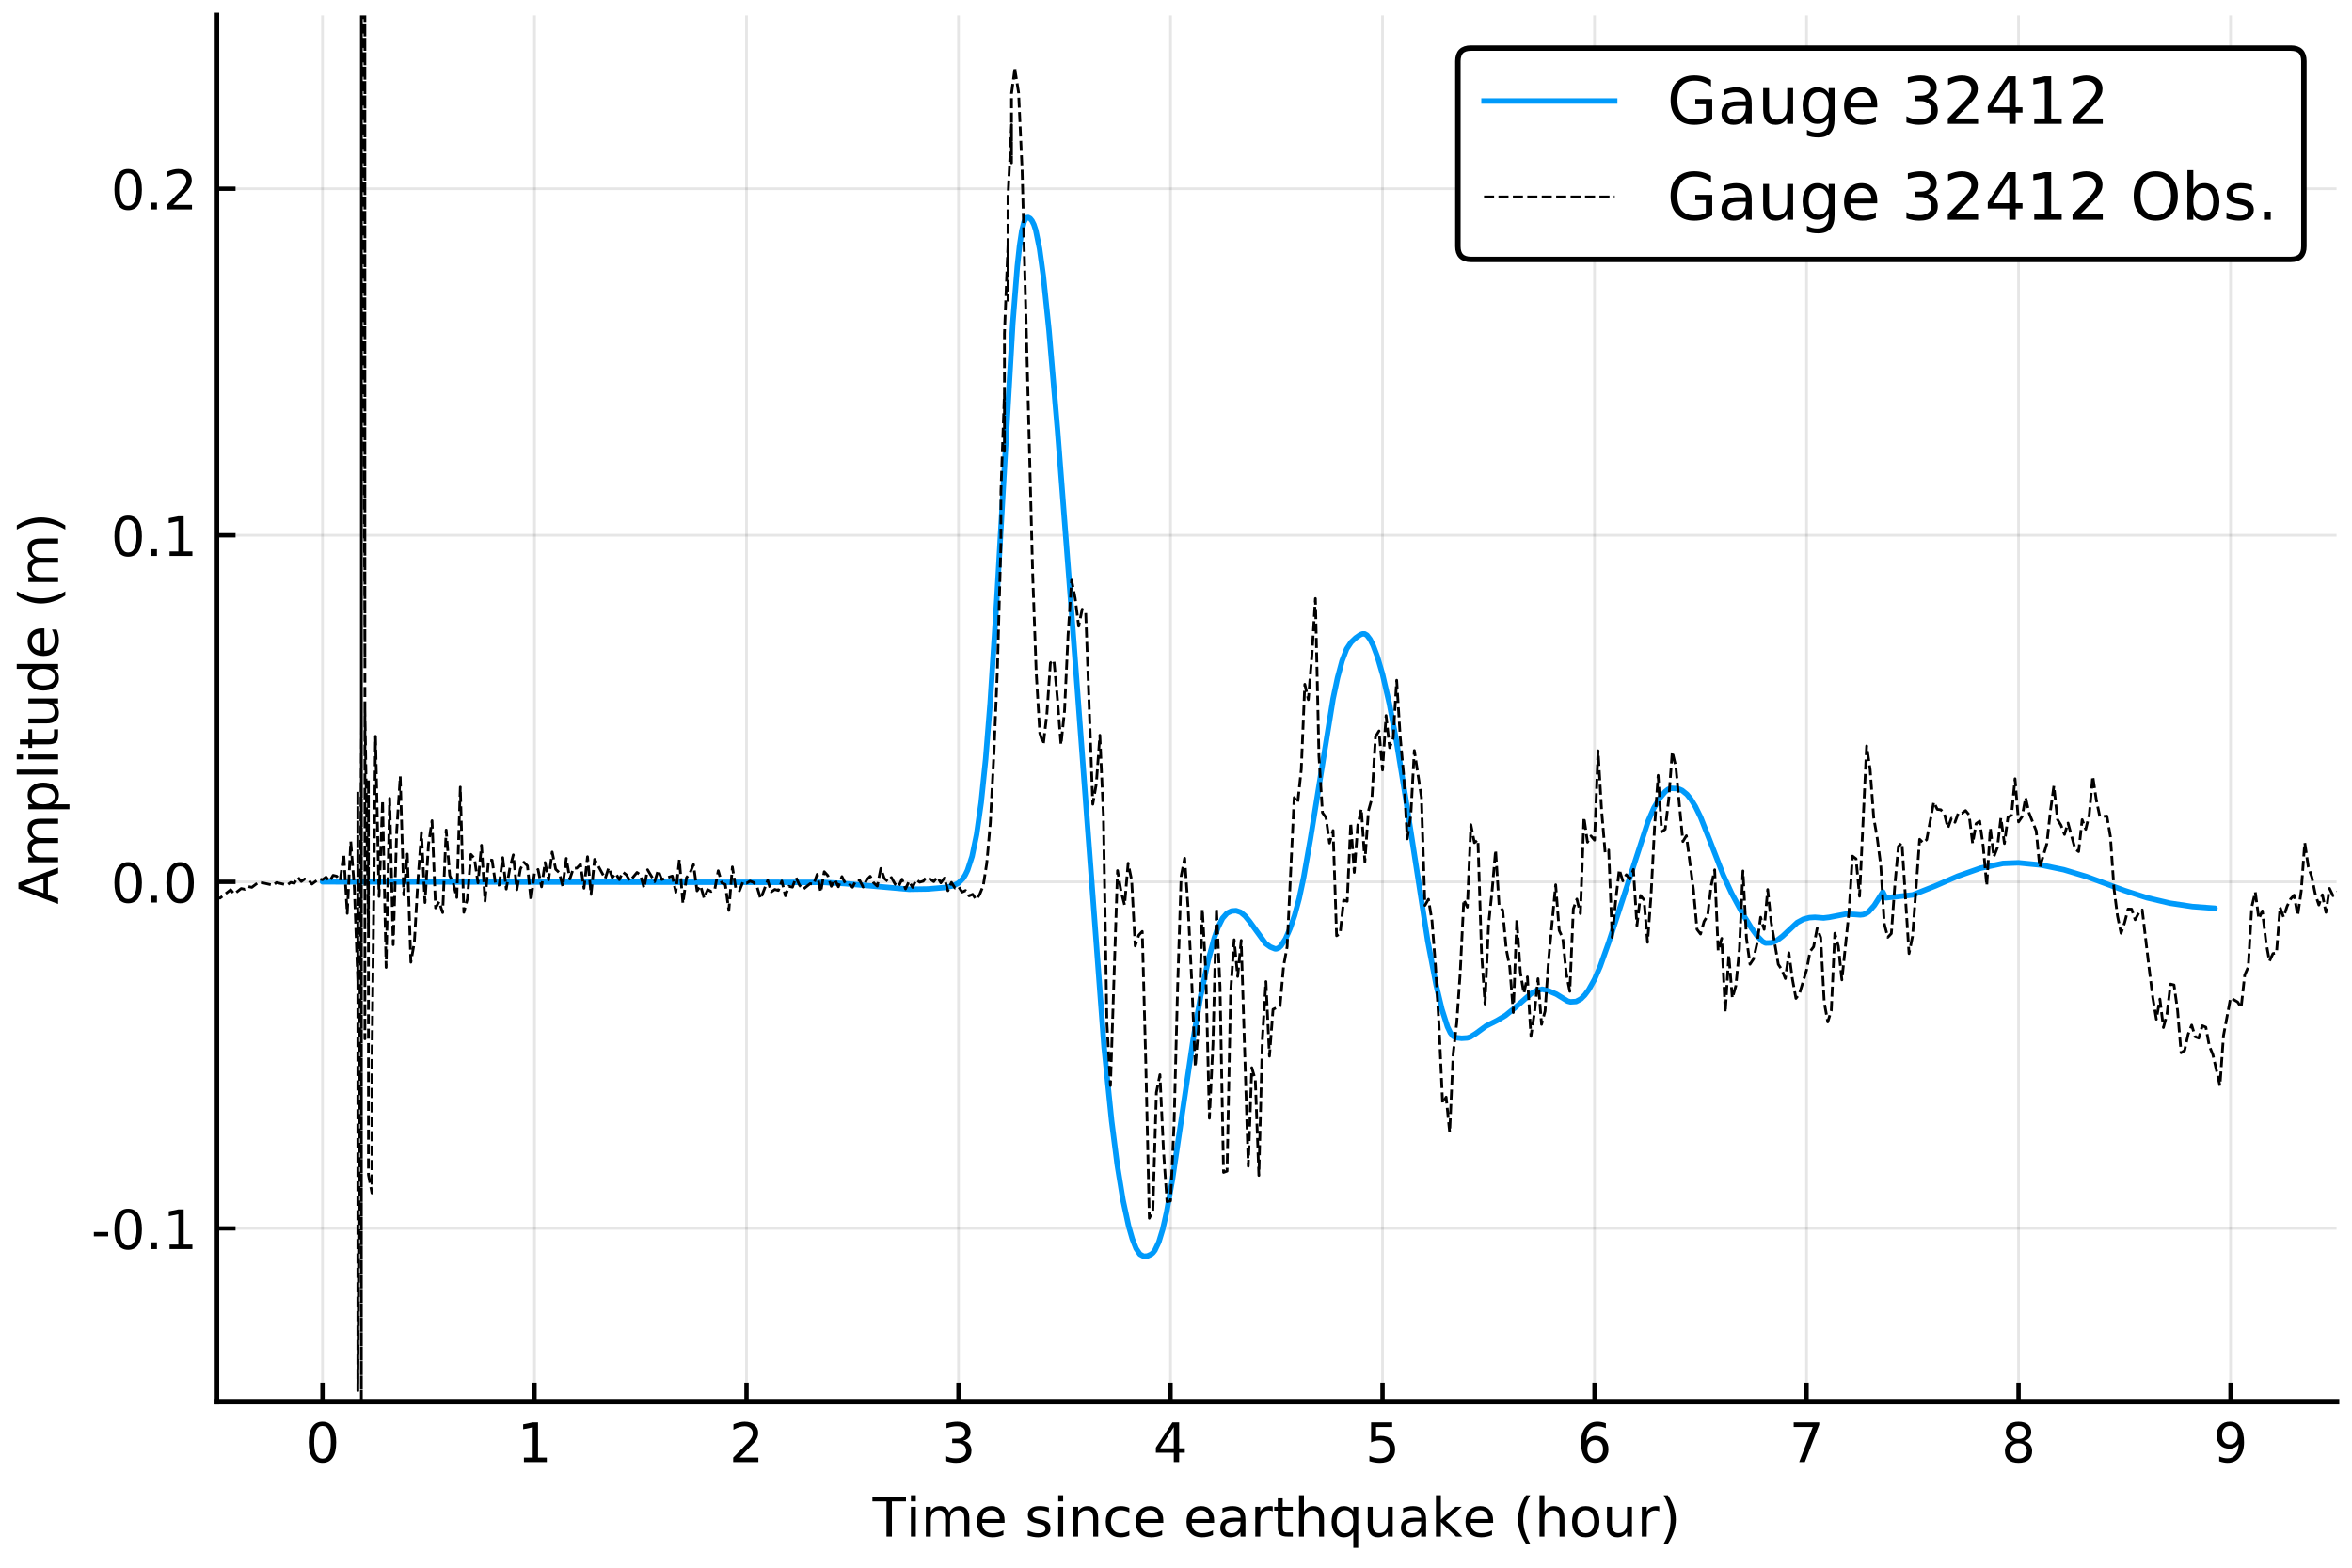 <?xml version="1.0" encoding="utf-8" standalone="no"?>
<!DOCTYPE svg PUBLIC "-//W3C//DTD SVG 1.1//EN"
  "http://www.w3.org/Graphics/SVG/1.1/DTD/svg11.dtd">
<!-- Created with matplotlib (https://matplotlib.org/) -->
<svg height="288pt" version="1.1" viewBox="0 0 432 288" width="432pt" xmlns="http://www.w3.org/2000/svg" xmlns:xlink="http://www.w3.org/1999/xlink">
 <defs>
  <style type="text/css">
*{stroke-linecap:butt;stroke-linejoin:round;}
  </style>
 </defs>
 <g id="figure_1">
  <g id="patch_1">
   <path d="M 0 288 
L 432 288 
L 432 0 
L 0 0 
z
" style="fill:#ffffff;"/>
  </g>
  <g id="axes_1">
   <g id="patch_2">
    <path d="M 39.765 257.505 
L 429.165 257.505 
L 429.165 2.835 
L 39.765 2.835 
z
" style="fill:#ffffff;"/>
   </g>
   <g id="matplotlib.axis_1">
    <g id="xtick_1">
     <g id="line2d_1">
      <path clip-path="url(#p47f3863b40)" d="M 59.235 257.505 
L 59.235 2.835 
" style="fill:none;stroke:#000000;stroke-linecap:square;stroke-opacity:0.1;stroke-width:0.5;"/>
     </g>
     <g id="line2d_2">
      <defs>
       <path d="M 0 0 
L 0 -3.5 
" id="m4a73b61e87" style="stroke:#000000;stroke-width:0.8;"/>
      </defs>
      <g>
       <use style="stroke:#000000;stroke-width:0.8;" x="59.235" xlink:href="#m4a73b61e87" y="257.505"/>
      </g>
     </g>
     <g id="text_1">
      <!-- 0 -->
      <defs>
       <path d="M 31.781 66.406 
Q 24.172 66.406 20.328 58.906 
Q 16.5 51.422 16.5 36.375 
Q 16.5 21.391 20.328 13.891 
Q 24.172 6.391 31.781 6.391 
Q 39.453 6.391 43.281 13.891 
Q 47.125 21.391 47.125 36.375 
Q 47.125 51.422 43.281 58.906 
Q 39.453 66.406 31.781 66.406 
z
M 31.781 74.219 
Q 44.047 74.219 50.516 64.516 
Q 56.984 54.828 56.984 36.375 
Q 56.984 17.969 50.516 8.266 
Q 44.047 -1.422 31.781 -1.422 
Q 19.531 -1.422 13.062 8.266 
Q 6.594 17.969 6.594 36.375 
Q 6.594 54.828 13.062 64.516 
Q 19.531 74.219 31.781 74.219 
z
" id="DejaVuSans-48"/>
      </defs>
      <g transform="translate(56.053 268.604)scale(0.1 -0.1)">
       <use xlink:href="#DejaVuSans-48"/>
      </g>
     </g>
    </g>
    <g id="xtick_2">
     <g id="line2d_3">
      <path clip-path="url(#p47f3863b40)" d="M 98.175 257.505 
L 98.175 2.835 
" style="fill:none;stroke:#000000;stroke-linecap:square;stroke-opacity:0.1;stroke-width:0.5;"/>
     </g>
     <g id="line2d_4">
      <g>
       <use style="stroke:#000000;stroke-width:0.8;" x="98.175" xlink:href="#m4a73b61e87" y="257.505"/>
      </g>
     </g>
     <g id="text_2">
      <!-- 1 -->
      <defs>
       <path d="M 12.406 8.297 
L 28.516 8.297 
L 28.516 63.922 
L 10.984 60.406 
L 10.984 69.391 
L 28.422 72.906 
L 38.281 72.906 
L 38.281 8.297 
L 54.391 8.297 
L 54.391 0 
L 12.406 0 
z
" id="DejaVuSans-49"/>
      </defs>
      <g transform="translate(94.994 268.604)scale(0.1 -0.1)">
       <use xlink:href="#DejaVuSans-49"/>
      </g>
     </g>
    </g>
    <g id="xtick_3">
     <g id="line2d_5">
      <path clip-path="url(#p47f3863b40)" d="M 137.115 257.505 
L 137.115 2.835 
" style="fill:none;stroke:#000000;stroke-linecap:square;stroke-opacity:0.1;stroke-width:0.5;"/>
     </g>
     <g id="line2d_6">
      <g>
       <use style="stroke:#000000;stroke-width:0.8;" x="137.115" xlink:href="#m4a73b61e87" y="257.505"/>
      </g>
     </g>
     <g id="text_3">
      <!-- 2 -->
      <defs>
       <path d="M 19.188 8.297 
L 53.609 8.297 
L 53.609 0 
L 7.328 0 
L 7.328 8.297 
Q 12.938 14.109 22.625 23.891 
Q 32.328 33.688 34.812 36.531 
Q 39.547 41.844 41.422 45.531 
Q 43.312 49.219 43.312 52.781 
Q 43.312 58.594 39.234 62.25 
Q 35.156 65.922 28.609 65.922 
Q 23.969 65.922 18.812 64.312 
Q 13.672 62.703 7.812 59.422 
L 7.812 69.391 
Q 13.766 71.781 18.938 73 
Q 24.125 74.219 28.422 74.219 
Q 39.75 74.219 46.484 68.547 
Q 53.219 62.891 53.219 53.422 
Q 53.219 48.922 51.531 44.891 
Q 49.859 40.875 45.406 35.406 
Q 44.188 33.984 37.641 27.219 
Q 31.109 20.453 19.188 8.297 
z
" id="DejaVuSans-50"/>
      </defs>
      <g transform="translate(133.934 268.604)scale(0.1 -0.1)">
       <use xlink:href="#DejaVuSans-50"/>
      </g>
     </g>
    </g>
    <g id="xtick_4">
     <g id="line2d_7">
      <path clip-path="url(#p47f3863b40)" d="M 176.055 257.505 
L 176.055 2.835 
" style="fill:none;stroke:#000000;stroke-linecap:square;stroke-opacity:0.1;stroke-width:0.5;"/>
     </g>
     <g id="line2d_8">
      <g>
       <use style="stroke:#000000;stroke-width:0.8;" x="176.055" xlink:href="#m4a73b61e87" y="257.505"/>
      </g>
     </g>
     <g id="text_4">
      <!-- 3 -->
      <defs>
       <path d="M 40.578 39.312 
Q 47.656 37.797 51.625 33 
Q 55.609 28.219 55.609 21.188 
Q 55.609 10.406 48.188 4.484 
Q 40.766 -1.422 27.094 -1.422 
Q 22.516 -1.422 17.656 -0.516 
Q 12.797 0.391 7.625 2.203 
L 7.625 11.719 
Q 11.719 9.328 16.594 8.109 
Q 21.484 6.891 26.812 6.891 
Q 36.078 6.891 40.938 10.547 
Q 45.797 14.203 45.797 21.188 
Q 45.797 27.641 41.281 31.266 
Q 36.766 34.906 28.719 34.906 
L 20.219 34.906 
L 20.219 43.016 
L 29.109 43.016 
Q 36.375 43.016 40.234 45.922 
Q 44.094 48.828 44.094 54.297 
Q 44.094 59.906 40.109 62.906 
Q 36.141 65.922 28.719 65.922 
Q 24.656 65.922 20.016 65.031 
Q 15.375 64.156 9.812 62.312 
L 9.812 71.094 
Q 15.438 72.656 20.344 73.438 
Q 25.25 74.219 29.594 74.219 
Q 40.828 74.219 47.359 69.109 
Q 53.906 64.016 53.906 55.328 
Q 53.906 49.266 50.438 45.094 
Q 46.969 40.922 40.578 39.312 
z
" id="DejaVuSans-51"/>
      </defs>
      <g transform="translate(172.874 268.604)scale(0.1 -0.1)">
       <use xlink:href="#DejaVuSans-51"/>
      </g>
     </g>
    </g>
    <g id="xtick_5">
     <g id="line2d_9">
      <path clip-path="url(#p47f3863b40)" d="M 214.995 257.505 
L 214.995 2.835 
" style="fill:none;stroke:#000000;stroke-linecap:square;stroke-opacity:0.1;stroke-width:0.5;"/>
     </g>
     <g id="line2d_10">
      <g>
       <use style="stroke:#000000;stroke-width:0.8;" x="214.995" xlink:href="#m4a73b61e87" y="257.505"/>
      </g>
     </g>
     <g id="text_5">
      <!-- 4 -->
      <defs>
       <path d="M 37.797 64.312 
L 12.891 25.391 
L 37.797 25.391 
z
M 35.203 72.906 
L 47.609 72.906 
L 47.609 25.391 
L 58.016 25.391 
L 58.016 17.188 
L 47.609 17.188 
L 47.609 0 
L 37.797 0 
L 37.797 17.188 
L 4.891 17.188 
L 4.891 26.703 
z
" id="DejaVuSans-52"/>
      </defs>
      <g transform="translate(211.814 268.604)scale(0.1 -0.1)">
       <use xlink:href="#DejaVuSans-52"/>
      </g>
     </g>
    </g>
    <g id="xtick_6">
     <g id="line2d_11">
      <path clip-path="url(#p47f3863b40)" d="M 253.935 257.505 
L 253.935 2.835 
" style="fill:none;stroke:#000000;stroke-linecap:square;stroke-opacity:0.1;stroke-width:0.5;"/>
     </g>
     <g id="line2d_12">
      <g>
       <use style="stroke:#000000;stroke-width:0.8;" x="253.935" xlink:href="#m4a73b61e87" y="257.505"/>
      </g>
     </g>
     <g id="text_6">
      <!-- 5 -->
      <defs>
       <path d="M 10.797 72.906 
L 49.516 72.906 
L 49.516 64.594 
L 19.828 64.594 
L 19.828 46.734 
Q 21.969 47.469 24.109 47.828 
Q 26.266 48.188 28.422 48.188 
Q 40.625 48.188 47.75 41.5 
Q 54.891 34.812 54.891 23.391 
Q 54.891 11.625 47.562 5.094 
Q 40.234 -1.422 26.906 -1.422 
Q 22.312 -1.422 17.547 -0.641 
Q 12.797 0.141 7.719 1.703 
L 7.719 11.625 
Q 12.109 9.234 16.797 8.062 
Q 21.484 6.891 26.703 6.891 
Q 35.156 6.891 40.078 11.328 
Q 45.016 15.766 45.016 23.391 
Q 45.016 31 40.078 35.438 
Q 35.156 39.891 26.703 39.891 
Q 22.75 39.891 18.812 39.016 
Q 14.891 38.141 10.797 36.281 
z
" id="DejaVuSans-53"/>
      </defs>
      <g transform="translate(250.754 268.604)scale(0.1 -0.1)">
       <use xlink:href="#DejaVuSans-53"/>
      </g>
     </g>
    </g>
    <g id="xtick_7">
     <g id="line2d_13">
      <path clip-path="url(#p47f3863b40)" d="M 292.875 257.505 
L 292.875 2.835 
" style="fill:none;stroke:#000000;stroke-linecap:square;stroke-opacity:0.1;stroke-width:0.5;"/>
     </g>
     <g id="line2d_14">
      <g>
       <use style="stroke:#000000;stroke-width:0.8;" x="292.875" xlink:href="#m4a73b61e87" y="257.505"/>
      </g>
     </g>
     <g id="text_7">
      <!-- 6 -->
      <defs>
       <path d="M 33.016 40.375 
Q 26.375 40.375 22.484 35.828 
Q 18.609 31.297 18.609 23.391 
Q 18.609 15.531 22.484 10.953 
Q 26.375 6.391 33.016 6.391 
Q 39.656 6.391 43.531 10.953 
Q 47.406 15.531 47.406 23.391 
Q 47.406 31.297 43.531 35.828 
Q 39.656 40.375 33.016 40.375 
z
M 52.594 71.297 
L 52.594 62.312 
Q 48.875 64.062 45.094 64.984 
Q 41.312 65.922 37.594 65.922 
Q 27.828 65.922 22.672 59.328 
Q 17.531 52.734 16.797 39.406 
Q 19.672 43.656 24.016 45.922 
Q 28.375 48.188 33.594 48.188 
Q 44.578 48.188 50.953 41.516 
Q 57.328 34.859 57.328 23.391 
Q 57.328 12.156 50.688 5.359 
Q 44.047 -1.422 33.016 -1.422 
Q 20.359 -1.422 13.672 8.266 
Q 6.984 17.969 6.984 36.375 
Q 6.984 53.656 15.188 63.938 
Q 23.391 74.219 37.203 74.219 
Q 40.922 74.219 44.703 73.484 
Q 48.484 72.75 52.594 71.297 
z
" id="DejaVuSans-54"/>
      </defs>
      <g transform="translate(289.694 268.604)scale(0.1 -0.1)">
       <use xlink:href="#DejaVuSans-54"/>
      </g>
     </g>
    </g>
    <g id="xtick_8">
     <g id="line2d_15">
      <path clip-path="url(#p47f3863b40)" d="M 331.815 257.505 
L 331.815 2.835 
" style="fill:none;stroke:#000000;stroke-linecap:square;stroke-opacity:0.1;stroke-width:0.5;"/>
     </g>
     <g id="line2d_16">
      <g>
       <use style="stroke:#000000;stroke-width:0.8;" x="331.815" xlink:href="#m4a73b61e87" y="257.505"/>
      </g>
     </g>
     <g id="text_8">
      <!-- 7 -->
      <defs>
       <path d="M 8.203 72.906 
L 55.078 72.906 
L 55.078 68.703 
L 28.609 0 
L 18.312 0 
L 43.219 64.594 
L 8.203 64.594 
z
" id="DejaVuSans-55"/>
      </defs>
      <g transform="translate(328.634 268.604)scale(0.1 -0.1)">
       <use xlink:href="#DejaVuSans-55"/>
      </g>
     </g>
    </g>
    <g id="xtick_9">
     <g id="line2d_17">
      <path clip-path="url(#p47f3863b40)" d="M 370.755 257.505 
L 370.755 2.835 
" style="fill:none;stroke:#000000;stroke-linecap:square;stroke-opacity:0.1;stroke-width:0.5;"/>
     </g>
     <g id="line2d_18">
      <g>
       <use style="stroke:#000000;stroke-width:0.8;" x="370.755" xlink:href="#m4a73b61e87" y="257.505"/>
      </g>
     </g>
     <g id="text_9">
      <!-- 8 -->
      <defs>
       <path d="M 31.781 34.625 
Q 24.75 34.625 20.719 30.859 
Q 16.703 27.094 16.703 20.516 
Q 16.703 13.922 20.719 10.156 
Q 24.75 6.391 31.781 6.391 
Q 38.812 6.391 42.859 10.172 
Q 46.922 13.969 46.922 20.516 
Q 46.922 27.094 42.891 30.859 
Q 38.875 34.625 31.781 34.625 
z
M 21.922 38.812 
Q 15.578 40.375 12.031 44.719 
Q 8.5 49.078 8.5 55.328 
Q 8.5 64.062 14.719 69.141 
Q 20.953 74.219 31.781 74.219 
Q 42.672 74.219 48.875 69.141 
Q 55.078 64.062 55.078 55.328 
Q 55.078 49.078 51.531 44.719 
Q 48 40.375 41.703 38.812 
Q 48.828 37.156 52.797 32.312 
Q 56.781 27.484 56.781 20.516 
Q 56.781 9.906 50.312 4.234 
Q 43.844 -1.422 31.781 -1.422 
Q 19.734 -1.422 13.25 4.234 
Q 6.781 9.906 6.781 20.516 
Q 6.781 27.484 10.781 32.312 
Q 14.797 37.156 21.922 38.812 
z
M 18.312 54.391 
Q 18.312 48.734 21.844 45.562 
Q 25.391 42.391 31.781 42.391 
Q 38.141 42.391 41.719 45.562 
Q 45.312 48.734 45.312 54.391 
Q 45.312 60.062 41.719 63.234 
Q 38.141 66.406 31.781 66.406 
Q 25.391 66.406 21.844 63.234 
Q 18.312 60.062 18.312 54.391 
z
" id="DejaVuSans-56"/>
      </defs>
      <g transform="translate(367.574 268.604)scale(0.1 -0.1)">
       <use xlink:href="#DejaVuSans-56"/>
      </g>
     </g>
    </g>
    <g id="xtick_10">
     <g id="line2d_19">
      <path clip-path="url(#p47f3863b40)" d="M 409.695 257.505 
L 409.695 2.835 
" style="fill:none;stroke:#000000;stroke-linecap:square;stroke-opacity:0.1;stroke-width:0.5;"/>
     </g>
     <g id="line2d_20">
      <g>
       <use style="stroke:#000000;stroke-width:0.8;" x="409.695" xlink:href="#m4a73b61e87" y="257.505"/>
      </g>
     </g>
     <g id="text_10">
      <!-- 9 -->
      <defs>
       <path d="M 10.984 1.516 
L 10.984 10.5 
Q 14.703 8.734 18.5 7.812 
Q 22.312 6.891 25.984 6.891 
Q 35.75 6.891 40.891 13.453 
Q 46.047 20.016 46.781 33.406 
Q 43.953 29.203 39.594 26.953 
Q 35.25 24.703 29.984 24.703 
Q 19.047 24.703 12.672 31.312 
Q 6.297 37.938 6.297 49.422 
Q 6.297 60.641 12.938 67.422 
Q 19.578 74.219 30.609 74.219 
Q 43.266 74.219 49.922 64.516 
Q 56.594 54.828 56.594 36.375 
Q 56.594 19.141 48.406 8.859 
Q 40.234 -1.422 26.422 -1.422 
Q 22.703 -1.422 18.891 -0.688 
Q 15.094 0.047 10.984 1.516 
z
M 30.609 32.422 
Q 37.25 32.422 41.125 36.953 
Q 45.016 41.5 45.016 49.422 
Q 45.016 57.281 41.125 61.844 
Q 37.25 66.406 30.609 66.406 
Q 23.969 66.406 20.094 61.844 
Q 16.219 57.281 16.219 49.422 
Q 16.219 41.5 20.094 36.953 
Q 23.969 32.422 30.609 32.422 
z
" id="DejaVuSans-57"/>
      </defs>
      <g transform="translate(406.514 268.604)scale(0.1 -0.1)">
       <use xlink:href="#DejaVuSans-57"/>
      </g>
     </g>
    </g>
    <g id="text_11">
     <!-- Time since earthquake (hour) -->
     <defs>
      <path d="M -0.297 72.906 
L 61.375 72.906 
L 61.375 64.594 
L 35.5 64.594 
L 35.5 0 
L 25.594 0 
L 25.594 64.594 
L -0.297 64.594 
z
" id="DejaVuSans-84"/>
      <path d="M 9.422 54.688 
L 18.406 54.688 
L 18.406 0 
L 9.422 0 
z
M 9.422 75.984 
L 18.406 75.984 
L 18.406 64.594 
L 9.422 64.594 
z
" id="DejaVuSans-105"/>
      <path d="M 52 44.188 
Q 55.375 50.25 60.062 53.125 
Q 64.75 56 71.094 56 
Q 79.641 56 84.281 50.016 
Q 88.922 44.047 88.922 33.016 
L 88.922 0 
L 79.891 0 
L 79.891 32.719 
Q 79.891 40.578 77.094 44.375 
Q 74.312 48.188 68.609 48.188 
Q 61.625 48.188 57.562 43.547 
Q 53.516 38.922 53.516 30.906 
L 53.516 0 
L 44.484 0 
L 44.484 32.719 
Q 44.484 40.625 41.703 44.406 
Q 38.922 48.188 33.109 48.188 
Q 26.219 48.188 22.156 43.531 
Q 18.109 38.875 18.109 30.906 
L 18.109 0 
L 9.078 0 
L 9.078 54.688 
L 18.109 54.688 
L 18.109 46.188 
Q 21.188 51.219 25.484 53.609 
Q 29.781 56 35.688 56 
Q 41.656 56 45.828 52.969 
Q 50 49.953 52 44.188 
z
" id="DejaVuSans-109"/>
      <path d="M 56.203 29.594 
L 56.203 25.203 
L 14.891 25.203 
Q 15.484 15.922 20.484 11.062 
Q 25.484 6.203 34.422 6.203 
Q 39.594 6.203 44.453 7.469 
Q 49.312 8.734 54.109 11.281 
L 54.109 2.781 
Q 49.266 0.734 44.188 -0.344 
Q 39.109 -1.422 33.891 -1.422 
Q 20.797 -1.422 13.156 6.188 
Q 5.516 13.812 5.516 26.812 
Q 5.516 40.234 12.766 48.109 
Q 20.016 56 32.328 56 
Q 43.359 56 49.781 48.891 
Q 56.203 41.797 56.203 29.594 
z
M 47.219 32.234 
Q 47.125 39.594 43.094 43.984 
Q 39.062 48.391 32.422 48.391 
Q 24.906 48.391 20.391 44.141 
Q 15.875 39.891 15.188 32.172 
z
" id="DejaVuSans-101"/>
      <path id="DejaVuSans-32"/>
      <path d="M 44.281 53.078 
L 44.281 44.578 
Q 40.484 46.531 36.375 47.5 
Q 32.281 48.484 27.875 48.484 
Q 21.188 48.484 17.844 46.438 
Q 14.5 44.391 14.5 40.281 
Q 14.5 37.156 16.891 35.375 
Q 19.281 33.594 26.516 31.984 
L 29.594 31.297 
Q 39.156 29.25 43.188 25.516 
Q 47.219 21.781 47.219 15.094 
Q 47.219 7.469 41.188 3.016 
Q 35.156 -1.422 24.609 -1.422 
Q 20.219 -1.422 15.453 -0.562 
Q 10.688 0.297 5.422 2 
L 5.422 11.281 
Q 10.406 8.688 15.234 7.391 
Q 20.062 6.109 24.812 6.109 
Q 31.156 6.109 34.562 8.281 
Q 37.984 10.453 37.984 14.406 
Q 37.984 18.062 35.516 20.016 
Q 33.062 21.969 24.703 23.781 
L 21.578 24.516 
Q 13.234 26.266 9.516 29.906 
Q 5.812 33.547 5.812 39.891 
Q 5.812 47.609 11.281 51.797 
Q 16.75 56 26.812 56 
Q 31.781 56 36.172 55.266 
Q 40.578 54.547 44.281 53.078 
z
" id="DejaVuSans-115"/>
      <path d="M 54.891 33.016 
L 54.891 0 
L 45.906 0 
L 45.906 32.719 
Q 45.906 40.484 42.875 44.328 
Q 39.844 48.188 33.797 48.188 
Q 26.516 48.188 22.312 43.547 
Q 18.109 38.922 18.109 30.906 
L 18.109 0 
L 9.078 0 
L 9.078 54.688 
L 18.109 54.688 
L 18.109 46.188 
Q 21.344 51.125 25.703 53.562 
Q 30.078 56 35.797 56 
Q 45.219 56 50.047 50.172 
Q 54.891 44.344 54.891 33.016 
z
" id="DejaVuSans-110"/>
      <path d="M 48.781 52.594 
L 48.781 44.188 
Q 44.969 46.297 41.141 47.344 
Q 37.312 48.391 33.406 48.391 
Q 24.656 48.391 19.812 42.844 
Q 14.984 37.312 14.984 27.297 
Q 14.984 17.281 19.812 11.734 
Q 24.656 6.203 33.406 6.203 
Q 37.312 6.203 41.141 7.25 
Q 44.969 8.297 48.781 10.406 
L 48.781 2.094 
Q 45.016 0.344 40.984 -0.531 
Q 36.969 -1.422 32.422 -1.422 
Q 20.062 -1.422 12.781 6.344 
Q 5.516 14.109 5.516 27.297 
Q 5.516 40.672 12.859 48.328 
Q 20.219 56 33.016 56 
Q 37.156 56 41.109 55.141 
Q 45.062 54.297 48.781 52.594 
z
" id="DejaVuSans-99"/>
      <path d="M 34.281 27.484 
Q 23.391 27.484 19.188 25 
Q 14.984 22.516 14.984 16.5 
Q 14.984 11.719 18.141 8.906 
Q 21.297 6.109 26.703 6.109 
Q 34.188 6.109 38.703 11.406 
Q 43.219 16.703 43.219 25.484 
L 43.219 27.484 
z
M 52.203 31.203 
L 52.203 0 
L 43.219 0 
L 43.219 8.297 
Q 40.141 3.328 35.547 0.953 
Q 30.953 -1.422 24.312 -1.422 
Q 15.922 -1.422 10.953 3.297 
Q 6 8.016 6 15.922 
Q 6 25.141 12.172 29.828 
Q 18.359 34.516 30.609 34.516 
L 43.219 34.516 
L 43.219 35.406 
Q 43.219 41.609 39.141 45 
Q 35.062 48.391 27.688 48.391 
Q 23 48.391 18.547 47.266 
Q 14.109 46.141 10.016 43.891 
L 10.016 52.203 
Q 14.938 54.109 19.578 55.047 
Q 24.219 56 28.609 56 
Q 40.484 56 46.344 49.844 
Q 52.203 43.703 52.203 31.203 
z
" id="DejaVuSans-97"/>
      <path d="M 41.109 46.297 
Q 39.594 47.172 37.812 47.578 
Q 36.031 48 33.891 48 
Q 26.266 48 22.188 43.047 
Q 18.109 38.094 18.109 28.812 
L 18.109 0 
L 9.078 0 
L 9.078 54.688 
L 18.109 54.688 
L 18.109 46.188 
Q 20.953 51.172 25.484 53.578 
Q 30.031 56 36.531 56 
Q 37.453 56 38.578 55.875 
Q 39.703 55.766 41.062 55.516 
z
" id="DejaVuSans-114"/>
      <path d="M 18.312 70.219 
L 18.312 54.688 
L 36.812 54.688 
L 36.812 47.703 
L 18.312 47.703 
L 18.312 18.016 
Q 18.312 11.328 20.141 9.422 
Q 21.969 7.516 27.594 7.516 
L 36.812 7.516 
L 36.812 0 
L 27.594 0 
Q 17.188 0 13.234 3.875 
Q 9.281 7.766 9.281 18.016 
L 9.281 47.703 
L 2.688 47.703 
L 2.688 54.688 
L 9.281 54.688 
L 9.281 70.219 
z
" id="DejaVuSans-116"/>
      <path d="M 54.891 33.016 
L 54.891 0 
L 45.906 0 
L 45.906 32.719 
Q 45.906 40.484 42.875 44.328 
Q 39.844 48.188 33.797 48.188 
Q 26.516 48.188 22.312 43.547 
Q 18.109 38.922 18.109 30.906 
L 18.109 0 
L 9.078 0 
L 9.078 75.984 
L 18.109 75.984 
L 18.109 46.188 
Q 21.344 51.125 25.703 53.562 
Q 30.078 56 35.797 56 
Q 45.219 56 50.047 50.172 
Q 54.891 44.344 54.891 33.016 
z
" id="DejaVuSans-104"/>
      <path d="M 14.797 27.297 
Q 14.797 17.391 18.875 11.75 
Q 22.953 6.109 30.078 6.109 
Q 37.203 6.109 41.297 11.75 
Q 45.406 17.391 45.406 27.297 
Q 45.406 37.203 41.297 42.844 
Q 37.203 48.484 30.078 48.484 
Q 22.953 48.484 18.875 42.844 
Q 14.797 37.203 14.797 27.297 
z
M 45.406 8.203 
Q 42.578 3.328 38.25 0.953 
Q 33.938 -1.422 27.875 -1.422 
Q 17.969 -1.422 11.734 6.484 
Q 5.516 14.406 5.516 27.297 
Q 5.516 40.188 11.734 48.094 
Q 17.969 56 27.875 56 
Q 33.938 56 38.25 53.625 
Q 42.578 51.266 45.406 46.391 
L 45.406 54.688 
L 54.391 54.688 
L 54.391 -20.797 
L 45.406 -20.797 
z
" id="DejaVuSans-113"/>
      <path d="M 8.5 21.578 
L 8.5 54.688 
L 17.484 54.688 
L 17.484 21.922 
Q 17.484 14.156 20.5 10.266 
Q 23.531 6.391 29.594 6.391 
Q 36.859 6.391 41.078 11.031 
Q 45.312 15.672 45.312 23.688 
L 45.312 54.688 
L 54.297 54.688 
L 54.297 0 
L 45.312 0 
L 45.312 8.406 
Q 42.047 3.422 37.719 1 
Q 33.406 -1.422 27.688 -1.422 
Q 18.266 -1.422 13.375 4.438 
Q 8.5 10.297 8.5 21.578 
z
M 31.109 56 
z
" id="DejaVuSans-117"/>
      <path d="M 9.078 75.984 
L 18.109 75.984 
L 18.109 31.109 
L 44.922 54.688 
L 56.391 54.688 
L 27.391 29.109 
L 57.625 0 
L 45.906 0 
L 18.109 26.703 
L 18.109 0 
L 9.078 0 
z
" id="DejaVuSans-107"/>
      <path d="M 31 75.875 
Q 24.469 64.656 21.281 53.656 
Q 18.109 42.672 18.109 31.391 
Q 18.109 20.125 21.312 9.062 
Q 24.516 -2 31 -13.188 
L 23.188 -13.188 
Q 15.875 -1.703 12.234 9.375 
Q 8.594 20.453 8.594 31.391 
Q 8.594 42.281 12.203 53.312 
Q 15.828 64.359 23.188 75.875 
z
" id="DejaVuSans-40"/>
      <path d="M 30.609 48.391 
Q 23.391 48.391 19.188 42.75 
Q 14.984 37.109 14.984 27.297 
Q 14.984 17.484 19.156 11.844 
Q 23.344 6.203 30.609 6.203 
Q 37.797 6.203 41.984 11.859 
Q 46.188 17.531 46.188 27.297 
Q 46.188 37.016 41.984 42.703 
Q 37.797 48.391 30.609 48.391 
z
M 30.609 56 
Q 42.328 56 49.016 48.375 
Q 55.719 40.766 55.719 27.297 
Q 55.719 13.875 49.016 6.219 
Q 42.328 -1.422 30.609 -1.422 
Q 18.844 -1.422 12.172 6.219 
Q 5.516 13.875 5.516 27.297 
Q 5.516 40.766 12.172 48.375 
Q 18.844 56 30.609 56 
z
" id="DejaVuSans-111"/>
      <path d="M 8.016 75.875 
L 15.828 75.875 
Q 23.141 64.359 26.781 53.312 
Q 30.422 42.281 30.422 31.391 
Q 30.422 20.453 26.781 9.375 
Q 23.141 -1.703 15.828 -13.188 
L 8.016 -13.188 
Q 14.5 -2 17.703 9.062 
Q 20.906 20.125 20.906 31.391 
Q 20.906 42.672 17.703 53.656 
Q 14.5 64.656 8.016 75.875 
z
" id="DejaVuSans-41"/>
     </defs>
     <g transform="translate(160.267 282.282)scale(0.1 -0.1)">
      <use xlink:href="#DejaVuSans-84"/>
      <use x="61.037" xlink:href="#DejaVuSans-105"/>
      <use x="88.82" xlink:href="#DejaVuSans-109"/>
      <use x="186.232" xlink:href="#DejaVuSans-101"/>
      <use x="247.756" xlink:href="#DejaVuSans-32"/>
      <use x="279.543" xlink:href="#DejaVuSans-115"/>
      <use x="331.643" xlink:href="#DejaVuSans-105"/>
      <use x="359.426" xlink:href="#DejaVuSans-110"/>
      <use x="422.805" xlink:href="#DejaVuSans-99"/>
      <use x="477.785" xlink:href="#DejaVuSans-101"/>
      <use x="539.309" xlink:href="#DejaVuSans-32"/>
      <use x="571.096" xlink:href="#DejaVuSans-101"/>
      <use x="632.619" xlink:href="#DejaVuSans-97"/>
      <use x="693.898" xlink:href="#DejaVuSans-114"/>
      <use x="735.012" xlink:href="#DejaVuSans-116"/>
      <use x="774.221" xlink:href="#DejaVuSans-104"/>
      <use x="837.6" xlink:href="#DejaVuSans-113"/>
      <use x="901.076" xlink:href="#DejaVuSans-117"/>
      <use x="964.455" xlink:href="#DejaVuSans-97"/>
      <use x="1025.734" xlink:href="#DejaVuSans-107"/>
      <use x="1083.598" xlink:href="#DejaVuSans-101"/>
      <use x="1145.121" xlink:href="#DejaVuSans-32"/>
      <use x="1176.908" xlink:href="#DejaVuSans-40"/>
      <use x="1215.922" xlink:href="#DejaVuSans-104"/>
      <use x="1279.301" xlink:href="#DejaVuSans-111"/>
      <use x="1340.482" xlink:href="#DejaVuSans-117"/>
      <use x="1403.861" xlink:href="#DejaVuSans-114"/>
      <use x="1444.975" xlink:href="#DejaVuSans-41"/>
     </g>
    </g>
   </g>
   <g id="matplotlib.axis_2">
    <g id="ytick_1">
     <g id="line2d_21">
      <path clip-path="url(#p47f3863b40)" d="M 39.765 225.672 
L 429.165 225.672 
" style="fill:none;stroke:#000000;stroke-linecap:square;stroke-opacity:0.1;stroke-width:0.5;"/>
     </g>
     <g id="line2d_22">
      <defs>
       <path d="M 0 0 
L 3.5 0 
" id="m2ed725cdc3" style="stroke:#000000;stroke-width:0.8;"/>
      </defs>
      <g>
       <use style="stroke:#000000;stroke-width:0.8;" x="39.765" xlink:href="#m2ed725cdc3" y="225.672"/>
      </g>
     </g>
     <g id="text_12">
      <!-- -0.1 -->
      <defs>
       <path d="M 4.891 31.391 
L 31.203 31.391 
L 31.203 23.391 
L 4.891 23.391 
z
" id="DejaVuSans-45"/>
       <path d="M 10.688 12.406 
L 21 12.406 
L 21 0 
L 10.688 0 
z
" id="DejaVuSans-46"/>
      </defs>
      <g transform="translate(16.754 229.471)scale(0.1 -0.1)">
       <use xlink:href="#DejaVuSans-45"/>
       <use x="36.084" xlink:href="#DejaVuSans-48"/>
       <use x="99.707" xlink:href="#DejaVuSans-46"/>
       <use x="131.494" xlink:href="#DejaVuSans-49"/>
      </g>
     </g>
    </g>
    <g id="ytick_2">
     <g id="line2d_23">
      <path clip-path="url(#p47f3863b40)" d="M 39.765 162.004 
L 429.165 162.004 
" style="fill:none;stroke:#000000;stroke-linecap:square;stroke-opacity:0.1;stroke-width:0.5;"/>
     </g>
     <g id="line2d_24">
      <g>
       <use style="stroke:#000000;stroke-width:0.8;" x="39.765" xlink:href="#m2ed725cdc3" y="162.004"/>
      </g>
     </g>
     <g id="text_13">
      <!-- 0.0 -->
      <g transform="translate(20.362 165.803)scale(0.1 -0.1)">
       <use xlink:href="#DejaVuSans-48"/>
       <use x="63.623" xlink:href="#DejaVuSans-46"/>
       <use x="95.41" xlink:href="#DejaVuSans-48"/>
      </g>
     </g>
    </g>
    <g id="ytick_3">
     <g id="line2d_25">
      <path clip-path="url(#p47f3863b40)" d="M 39.765 98.336 
L 429.165 98.336 
" style="fill:none;stroke:#000000;stroke-linecap:square;stroke-opacity:0.1;stroke-width:0.5;"/>
     </g>
     <g id="line2d_26">
      <g>
       <use style="stroke:#000000;stroke-width:0.8;" x="39.765" xlink:href="#m2ed725cdc3" y="98.336"/>
      </g>
     </g>
     <g id="text_14">
      <!-- 0.1 -->
      <g transform="translate(20.362 102.135)scale(0.1 -0.1)">
       <use xlink:href="#DejaVuSans-48"/>
       <use x="63.623" xlink:href="#DejaVuSans-46"/>
       <use x="95.41" xlink:href="#DejaVuSans-49"/>
      </g>
     </g>
    </g>
    <g id="ytick_4">
     <g id="line2d_27">
      <path clip-path="url(#p47f3863b40)" d="M 39.765 34.668 
L 429.165 34.668 
" style="fill:none;stroke:#000000;stroke-linecap:square;stroke-opacity:0.1;stroke-width:0.5;"/>
     </g>
     <g id="line2d_28">
      <g>
       <use style="stroke:#000000;stroke-width:0.8;" x="39.765" xlink:href="#m2ed725cdc3" y="34.668"/>
      </g>
     </g>
     <g id="text_15">
      <!-- 0.2 -->
      <g transform="translate(20.362 38.468)scale(0.1 -0.1)">
       <use xlink:href="#DejaVuSans-48"/>
       <use x="63.623" xlink:href="#DejaVuSans-46"/>
       <use x="95.41" xlink:href="#DejaVuSans-50"/>
      </g>
     </g>
    </g>
    <g id="text_16">
     <!-- Amplitude (m) -->
     <defs>
      <path d="M 34.188 63.188 
L 20.797 26.906 
L 47.609 26.906 
z
M 28.609 72.906 
L 39.797 72.906 
L 67.578 0 
L 57.328 0 
L 50.688 18.703 
L 17.828 18.703 
L 11.188 0 
L 0.781 0 
z
" id="DejaVuSans-65"/>
      <path d="M 18.109 8.203 
L 18.109 -20.797 
L 9.078 -20.797 
L 9.078 54.688 
L 18.109 54.688 
L 18.109 46.391 
Q 20.953 51.266 25.266 53.625 
Q 29.594 56 35.594 56 
Q 45.562 56 51.781 48.094 
Q 58.016 40.188 58.016 27.297 
Q 58.016 14.406 51.781 6.484 
Q 45.562 -1.422 35.594 -1.422 
Q 29.594 -1.422 25.266 0.953 
Q 20.953 3.328 18.109 8.203 
z
M 48.688 27.297 
Q 48.688 37.203 44.609 42.844 
Q 40.531 48.484 33.406 48.484 
Q 26.266 48.484 22.188 42.844 
Q 18.109 37.203 18.109 27.297 
Q 18.109 17.391 22.188 11.75 
Q 26.266 6.109 33.406 6.109 
Q 40.531 6.109 44.609 11.75 
Q 48.688 17.391 48.688 27.297 
z
" id="DejaVuSans-112"/>
      <path d="M 9.422 75.984 
L 18.406 75.984 
L 18.406 0 
L 9.422 0 
z
" id="DejaVuSans-108"/>
      <path d="M 45.406 46.391 
L 45.406 75.984 
L 54.391 75.984 
L 54.391 0 
L 45.406 0 
L 45.406 8.203 
Q 42.578 3.328 38.25 0.953 
Q 33.938 -1.422 27.875 -1.422 
Q 17.969 -1.422 11.734 6.484 
Q 5.516 14.406 5.516 27.297 
Q 5.516 40.188 11.734 48.094 
Q 17.969 56 27.875 56 
Q 33.938 56 38.25 53.625 
Q 42.578 51.266 45.406 46.391 
z
M 14.797 27.297 
Q 14.797 17.391 18.875 11.75 
Q 22.953 6.109 30.078 6.109 
Q 37.203 6.109 41.297 11.75 
Q 45.406 17.391 45.406 27.297 
Q 45.406 37.203 41.297 42.844 
Q 37.203 48.484 30.078 48.484 
Q 22.953 48.484 18.875 42.844 
Q 14.797 37.203 14.797 27.297 
z
" id="DejaVuSans-100"/>
     </defs>
     <g transform="translate(10.674 166.154)rotate(-90)scale(0.1 -0.1)">
      <use xlink:href="#DejaVuSans-65"/>
      <use x="68.408" xlink:href="#DejaVuSans-109"/>
      <use x="165.82" xlink:href="#DejaVuSans-112"/>
      <use x="229.297" xlink:href="#DejaVuSans-108"/>
      <use x="257.08" xlink:href="#DejaVuSans-105"/>
      <use x="284.863" xlink:href="#DejaVuSans-116"/>
      <use x="324.072" xlink:href="#DejaVuSans-117"/>
      <use x="387.451" xlink:href="#DejaVuSans-100"/>
      <use x="450.928" xlink:href="#DejaVuSans-101"/>
      <use x="512.451" xlink:href="#DejaVuSans-32"/>
      <use x="544.238" xlink:href="#DejaVuSans-40"/>
      <use x="583.252" xlink:href="#DejaVuSans-109"/>
      <use x="680.664" xlink:href="#DejaVuSans-41"/>
     </g>
    </g>
   </g>
   <g id="line2d_29">
    <path clip-path="url(#p47f3863b40)" d="M 59.235 162.004 
L 151.231 162.106 
L 155.154 162.324 
L 166.965 163.371 
L 170.425 163.315 
L 173.511 163.053 
L 175.101 162.715 
L 176.055 162.227 
L 176.885 161.383 
L 177.3 160.729 
L 177.716 159.866 
L 178.546 157.32 
L 179.376 153.333 
L 180.207 147.495 
L 181.037 139.482 
L 181.868 129.15 
L 183.113 109.708 
L 186.02 59.425 
L 186.85 48.972 
L 187.265 45.154 
L 187.68 42.4 
L 188.095 40.747 
L 188.511 39.998 
L 188.857 39.948 
L 189.203 40.13 
L 189.549 40.553 
L 189.895 41.246 
L 190.241 42.292 
L 190.933 45.665 
L 191.625 50.675 
L 192.663 60.632 
L 194.253 79.182 
L 196.563 109.108 
L 202.791 192.341 
L 204.175 205.915 
L 205.213 214.014 
L 206.251 220.388 
L 207.289 225.201 
L 207.981 227.608 
L 208.673 229.366 
L 209.365 230.415 
L 210.057 230.794 
L 210.749 230.75 
L 211.441 230.434 
L 211.787 230.136 
L 212.133 229.689 
L 212.848 228.175 
L 213.564 225.829 
L 214.279 222.674 
L 215.341 216.714 
L 217.071 205.049 
L 219.147 190.976 
L 220.531 182.963 
L 221.915 176.433 
L 223.022 172.345 
L 223.714 170.376 
L 224.544 168.7 
L 225.375 167.762 
L 226.205 167.365 
L 227.036 167.3 
L 227.866 167.585 
L 228.696 168.279 
L 229.527 169.291 
L 232.461 173.342 
L 233.32 173.964 
L 234.179 174.313 
L 234.465 174.311 
L 234.88 174.139 
L 235.295 173.762 
L 236.126 172.465 
L 236.956 170.564 
L 237.787 168.162 
L 238.617 165.099 
L 239.447 161.205 
L 240.693 154.107 
L 244.845 128.397 
L 245.675 124.495 
L 246.506 121.401 
L 247.336 119.228 
L 248.166 117.983 
L 248.997 117.194 
L 249.827 116.614 
L 250.242 116.452 
L 250.658 116.45 
L 251.073 116.695 
L 251.645 117.449 
L 252.218 118.592 
L 252.981 120.62 
L 253.935 123.871 
L 255.181 129.244 
L 256.426 135.804 
L 258.087 146.007 
L 262.239 172.875 
L 263.796 181.026 
L 264.834 185.392 
L 265.872 188.645 
L 266.391 189.731 
L 266.91 190.373 
L 267.429 190.629 
L 268.467 190.742 
L 269.505 190.676 
L 270.024 190.52 
L 271.02 189.901 
L 272.928 188.504 
L 274.962 187.48 
L 276.519 186.554 
L 278.076 185.287 
L 281.19 182.553 
L 282.228 181.963 
L 283.266 181.731 
L 284.304 181.977 
L 285.861 182.636 
L 287.937 183.916 
L 288.456 184.052 
L 289.494 183.987 
L 290.371 183.512 
L 291.086 182.801 
L 291.802 181.836 
L 292.875 179.913 
L 293.913 177.534 
L 295.47 173.165 
L 302.736 150.809 
L 303.774 148.433 
L 304.812 146.672 
L 305.85 145.444 
L 306.369 145.033 
L 306.888 144.814 
L 307.926 144.868 
L 308.445 144.985 
L 308.964 145.217 
L 309.841 145.925 
L 310.556 146.802 
L 311.391 148.153 
L 312.345 150.099 
L 313.902 154.03 
L 316.497 160.724 
L 318.054 164.101 
L 320.13 167.957 
L 321.687 170.488 
L 322.725 171.919 
L 323.763 172.983 
L 324.282 173.247 
L 325.32 173.209 
L 326.358 172.784 
L 327.396 172 
L 330.098 169.478 
L 331.243 168.865 
L 332.334 168.578 
L 333.372 168.516 
L 334.929 168.639 
L 335.967 168.518 
L 339.081 167.913 
L 340.638 167.993 
L 341.676 168.073 
L 342.195 168.018 
L 342.714 167.84 
L 343.233 167.496 
L 344.271 166.312 
L 345.828 163.869 
L 346.347 164.935 
L 351.285 164.407 
L 355.437 162.766 
L 359.589 160.955 
L 363.741 159.498 
L 367.893 158.619 
L 370.755 158.509 
L 374.907 158.917 
L 379.059 159.778 
L 383.211 161.026 
L 390.225 163.604 
L 394.377 164.936 
L 398.529 165.918 
L 402.681 166.544 
L 406.833 166.855 
L 406.833 166.855 
" style="fill:none;stroke:#009afa;stroke-linecap:round;"/>
   </g>
   <g id="line2d_30">
    <path clip-path="url(#p47f3863b40)" d="M 39.116 164.74 
L 40.414 164.986 
L 42.361 163.462 
L 43.01 164.232 
L 44.308 163.23 
L 44.957 163.369 
L 45.606 162.872 
L 46.255 163.014 
L 47.553 162.029 
L 50.149 162.622 
L 50.798 162.137 
L 52.745 162.595 
L 53.394 162.113 
L 54.043 162.268 
L 54.692 161.151 
L 55.341 161.944 
L 55.99 161.464 
L 56.639 161.621 
L 57.288 162.414 
L 58.586 161.456 
L 59.235 161.613 
L 59.884 161.134 
L 60.533 161.928 
L 61.182 160.811 
L 61.831 160.968 
L 62.48 161.761 
L 63.129 156.823 
L 63.778 167.802 
L 64.427 154.586 
L 65.076 163.016 
L 65.725 180.359 
L 65.725 145.342 
L 65.725 255.487 
L 66.374 133.397 
L 66.374 -1 
M 66.374 -1 
L 66.374 289 
M 66.374 289 
L 66.374 -1 
M 66.59 -1 
L 67.023 122.088 
L 67.023 -1 
M 67.023 -1 
L 67.023 190.849 
L 67.023 130.365 
L 67.672 170.625 
L 67.672 143.248 
L 67.672 215.829 
L 68.321 219.162 
L 68.321 195.605 
L 68.97 135.268 
L 69.619 164.701 
L 70.268 147.019 
L 70.917 177.723 
L 71.566 146.667 
L 72.215 173.548 
L 72.864 152.676 
L 73.513 142.626 
L 74.162 164.408 
L 74.811 156.9 
L 75.46 176.768 
L 76.109 173.077 
L 76.758 161.743 
L 77.407 152.954 
L 78.056 165.809 
L 78.705 155.105 
L 79.354 150.766 
L 80.003 166.797 
L 80.652 165.635 
L 81.301 167.654 
L 81.95 152.48 
L 82.599 160.86 
L 83.248 162.234 
L 83.897 164.878 
L 84.546 144.598 
L 85.195 167.609 
L 85.844 165.15 
L 86.493 156.958 
L 87.142 157.675 
L 87.791 162.209 
L 88.44 155.28 
L 89.089 165.537 
L 89.738 157.963 
L 90.387 158.026 
L 91.036 162.541 
L 91.685 162.596 
L 92.334 157.553 
L 92.983 163.33 
L 93.632 159.552 
L 94.281 157.044 
L 94.93 163.445 
L 95.579 159.654 
L 96.228 158.406 
L 96.877 159.063 
L 97.526 165.446 
L 98.175 160.364 
L 98.824 159.734 
L 99.473 162.919 
L 100.122 158.46 
L 100.771 161.635 
L 101.42 156.529 
L 102.069 159.694 
L 102.718 160.308 
L 103.367 162.826 
L 104.016 157.699 
L 104.665 161.48 
L 105.314 159.526 
L 105.963 159.476 
L 106.612 158.784 
L 107.261 163.18 
L 107.91 157.384 
L 108.559 164.315 
L 109.208 157.87 
L 111.155 161.421 
L 111.804 159.409 
L 112.453 161.211 
L 113.102 160.461 
L 113.751 161.614 
L 114.4 160.214 
L 115.049 160.718 
L 115.698 161.852 
L 116.996 160.281 
L 117.645 160.76 
L 118.294 163.141 
L 118.943 159.786 
L 120.241 161.969 
L 120.89 159.867 
L 121.539 161.578 
L 123.486 160.94 
L 124.135 163.896 
L 124.784 157.932 
L 125.433 165.968 
L 126.082 161.263 
L 126.731 160.37 
L 127.38 158.834 
L 128.029 163.657 
L 128.678 162.743 
L 129.327 165.005 
L 129.976 163.439 
L 130.625 163.775 
L 131.274 163.467 
L 131.923 159.969 
L 132.572 162.192 
L 133.221 162.498 
L 133.87 167.253 
L 134.519 159.267 
L 135.168 163.37 
L 135.817 163.645 
L 136.466 162.001 
L 137.115 162.26 
L 137.764 161.875 
L 138.413 162.117 
L 139.062 162.989 
L 139.711 165.126 
L 141.009 161.735 
L 141.658 163.847 
L 142.307 163.405 
L 142.956 163.591 
L 143.605 161.858 
L 144.254 164.574 
L 144.903 162.825 
L 145.552 162.978 
L 146.201 161.212 
L 146.85 162.621 
L 147.499 163.385 
L 148.797 162.34 
L 149.446 162.442 
L 150.095 160.625 
L 150.744 163.893 
L 151.393 160.149 
L 152.042 160.853 
L 152.691 162.822 
L 153.34 161.599 
L 153.989 162.913 
L 154.638 161.036 
L 155.287 162.333 
L 155.936 162.349 
L 156.585 162.992 
L 157.234 161.716 
L 157.883 161.705 
L 158.532 162.958 
L 159.181 161.656 
L 159.83 160.982 
L 160.479 162.209 
L 161.128 162.79 
L 161.777 159.543 
L 162.426 161.38 
L 163.075 161.934 
L 163.724 161.207 
L 164.373 162.38 
L 165.022 162.908 
L 165.671 161.517 
L 166.32 163.301 
L 166.969 161.892 
L 167.618 163.021 
L 168.267 161.594 
L 168.916 162.068 
L 169.565 161.897 
L 170.214 161.08 
L 171.512 161.966 
L 172.161 161.122 
L 172.81 162.18 
L 173.459 161.318 
L 174.108 163.631 
L 174.757 162.115 
L 175.406 163.136 
L 176.055 162.875 
L 176.704 163.879 
L 177.353 163.6 
L 178.002 164.586 
L 178.651 164.29 
L 179.3 165.258 
L 179.949 164.307 
L 180.598 162.71 
L 181.247 158.558 
L 181.896 151.214 
L 182.545 138.767 
L 183.194 123.128 
L 183.843 99.841 
L 183.843 90.291 
L 184.492 72.087 
L 184.492 82.911 
L 184.492 61.264 
L 185.141 44.962 
L 185.141 55.149 
L 185.141 36.049 
L 185.79 22.921 
L 185.79 29.925 
L 185.79 17.191 
L 186.439 12.332 
L 186.439 12.969 
L 187.088 17.014 
L 187.737 31.238 
L 189.684 105.69 
L 190.333 123.699 
L 190.982 134.696 
L 191.631 136.771 
L 192.28 131.197 
L 192.929 121.794 
L 193.578 121.297 
L 194.227 128.431 
L 194.876 136.83 
L 195.525 130.577 
L 196.174 116.675 
L 196.823 106.585 
L 197.472 109.857 
L 198.121 115.031 
L 198.77 111.919 
L 199.419 112.619 
L 200.717 147.739 
L 201.366 143.958 
L 202.015 135.075 
L 202.664 149.742 
L 203.313 187.957 
L 203.962 199.424 
L 205.26 159.939 
L 205.909 163.742 
L 206.558 166.263 
L 207.207 158.59 
L 207.856 161.733 
L 208.505 173.781 
L 209.154 171.815 
L 209.803 171.114 
L 210.452 195.236 
L 211.101 223.807 
L 211.75 222.447 
L 212.399 200.706 
L 213.048 197.421 
L 213.697 211.319 
L 214.346 220.752 
L 214.995 220.628 
L 215.644 206.49 
L 216.293 181.522 
L 216.942 161.002 
L 217.591 157.666 
L 218.24 167.057 
L 218.889 180.26 
L 219.538 196.004 
L 220.187 188.183 
L 220.836 166.985 
L 221.485 178.888 
L 222.134 205.427 
L 222.783 191.849 
L 223.432 166.804 
L 224.081 181.227 
L 224.73 215.38 
L 225.379 215.146 
L 226.028 182.435 
L 226.677 172.638 
L 227.326 179.388 
L 227.975 172.762 
L 229.273 214.246 
L 229.922 196.141 
L 230.571 198.404 
L 231.22 215.941 
L 231.869 190.815 
L 232.518 180.327 
L 233.167 194.027 
L 233.816 185.437 
L 235.114 184.795 
L 235.763 177.462 
L 236.412 173.944 
L 237.71 146.518 
L 238.359 147.44 
L 239.008 141.355 
L 239.657 125.713 
L 240.306 128.531 
L 240.955 120.52 
L 241.604 109.957 
L 242.253 138.864 
L 242.902 149.302 
L 243.551 150.185 
L 244.2 154.884 
L 244.849 152.575 
L 245.498 171.909 
L 246.147 171.501 
L 246.796 165.359 
L 247.445 165.579 
L 248.094 151.152 
L 248.743 160.277 
L 249.392 151.572 
L 250.041 148.593 
L 250.69 158.343 
L 251.339 148.99 
L 251.988 146.636 
L 252.637 135.365 
L 253.286 134.278 
L 253.935 141.464 
L 254.584 131.456 
L 255.233 137.362 
L 255.882 135.624 
L 256.531 124.97 
L 257.18 135.323 
L 257.829 142.49 
L 258.478 154.111 
L 259.127 149.812 
L 259.776 137.87 
L 261.074 146.449 
L 261.723 166.333 
L 262.372 165.204 
L 263.021 169.167 
L 263.67 177.584 
L 264.319 188.546 
L 264.968 202.689 
L 265.617 201.55 
L 266.266 208.049 
L 266.915 193.536 
L 267.564 187.934 
L 268.213 178.511 
L 268.862 165.267 
L 269.511 166.664 
L 270.16 151.507 
L 270.809 154.812 
L 271.458 154.295 
L 272.107 174.788 
L 272.756 184.456 
L 273.405 169.93 
L 274.054 163.679 
L 274.703 156.155 
L 275.352 166.456 
L 276.001 167.207 
L 276.65 174.324 
L 277.299 177.621 
L 277.948 186.011 
L 278.597 168.933 
L 279.246 178.596 
L 279.895 182.529 
L 280.544 179.458 
L 281.193 190.394 
L 281.842 186.05 
L 282.491 179.797 
L 283.14 188.187 
L 283.789 185.754 
L 284.438 176.319 
L 285.736 162.543 
L 286.385 170.937 
L 287.034 172.328 
L 287.683 178.813 
L 288.332 182.117 
L 288.981 166.957 
L 289.63 165.17 
L 290.279 167.84 
L 290.928 150.138 
L 291.577 154.722 
L 292.226 153.577 
L 292.875 154.343 
L 293.524 137.922 
L 294.173 148.879 
L 294.822 156.655 
L 295.471 156.156 
L 296.12 172.213 
L 296.769 165.352 
L 297.418 159.766 
L 298.067 161.824 
L 298.716 160.7 
L 299.365 161.489 
L 300.014 159.734 
L 300.663 170.078 
L 301.312 164.509 
L 301.961 165.309 
L 302.61 173.116 
L 303.259 164.373 
L 303.908 151.813 
L 304.557 142.439 
L 305.206 152.806 
L 305.855 152.353 
L 306.504 146.81 
L 307.153 138.087 
L 307.802 140.828 
L 309.1 154.599 
L 309.749 153.532 
L 311.047 163.508 
L 311.696 170.731 
L 312.345 171.591 
L 312.994 169.272 
L 313.643 168.231 
L 314.292 162.739 
L 314.941 159.797 
L 315.59 174.688 
L 316.239 172.393 
L 316.888 186.02 
L 317.537 175.458 
L 318.186 183.365 
L 318.835 181.091 
L 319.484 174.365 
L 320.133 160.004 
L 320.782 172.39 
L 321.431 177.141 
L 322.08 176.167 
L 322.729 173.29 
L 323.378 168.508 
L 324.027 170.735 
L 324.676 163.418 
L 325.325 169.478 
L 326.623 177.159 
L 327.272 178.144 
L 327.921 179.772 
L 328.57 175.039 
L 329.219 179.864 
L 329.868 183.422 
L 330.517 182.529 
L 331.815 178.219 
L 332.464 174.8 
L 333.113 173.936 
L 333.762 170.532 
L 334.411 172.228 
L 335.06 184.119 
L 335.709 187.74 
L 336.358 185.638 
L 337.007 171.448 
L 337.656 173.818 
L 338.305 180.016 
L 339.603 167.605 
L 340.252 157.273 
L 340.901 157.772 
L 341.55 164.646 
L 342.848 137.034 
L 343.497 141.386 
L 344.146 150.203 
L 344.795 153.935 
L 345.444 158.948 
L 346.093 169.701 
L 346.742 172.184 
L 347.391 171.494 
L 348.04 162.535 
L 348.689 155.495 
L 349.338 154.83 
L 350.636 175.175 
L 351.285 171.991 
L 352.583 154.19 
L 353.232 154.853 
L 353.881 154.252 
L 355.179 147.349 
L 355.828 148.686 
L 356.477 148.76 
L 357.126 149.48 
L 357.775 152.119 
L 358.424 150.312 
L 359.073 151.061 
L 359.722 149.273 
L 360.371 149.405 
L 361.02 148.91 
L 361.669 149.699 
L 362.318 154.954 
L 362.967 151.306 
L 363.616 150.852 
L 364.265 155.501 
L 364.914 162.707 
L 365.563 152.097 
L 366.212 157.413 
L 366.861 155.737 
L 367.51 150.251 
L 368.159 154.963 
L 368.808 150.134 
L 369.457 149.774 
L 370.106 143.057 
L 370.755 150.994 
L 371.404 150.028 
L 372.053 146.527 
L 372.702 149.403 
L 374 152.642 
L 374.649 159.371 
L 375.947 155.035 
L 376.596 149.063 
L 377.245 144.376 
L 377.894 150.524 
L 378.543 151.589 
L 379.192 153.302 
L 379.841 151.207 
L 381.139 155.963 
L 381.788 156.448 
L 382.437 150.578 
L 383.086 152.359 
L 383.735 149.695 
L 384.384 142.586 
L 385.033 146.949 
L 385.682 150.049 
L 386.98 149.919 
L 387.629 153.691 
L 388.278 163.205 
L 388.927 168.274 
L 389.576 171.444 
L 390.225 169.533 
L 390.874 166.997 
L 391.523 167.019 
L 392.172 168.964 
L 392.821 167.736 
L 393.47 167.158 
L 394.768 178.132 
L 395.417 183.319 
L 396.066 187.245 
L 396.715 183.542 
L 397.364 188.765 
L 398.013 186.359 
L 398.662 180.782 
L 399.311 180.947 
L 399.96 185.581 
L 400.609 193.411 
L 401.258 192.975 
L 401.907 190.005 
L 402.556 188.32 
L 403.205 190.468 
L 403.854 190.717 
L 404.503 188.432 
L 405.152 188.705 
L 405.801 192.174 
L 406.45 193.745 
L 407.748 199.47 
L 408.397 190.254 
L 409.695 183.317 
L 410.993 184.07 
L 411.642 185.101 
L 412.291 179.14 
L 412.94 177.649 
L 413.589 166.619 
L 414.238 163.878 
L 414.887 168.789 
L 415.536 167.346 
L 416.185 172.918 
L 416.834 176.592 
L 417.483 175.185 
L 418.132 175.063 
L 418.781 166.676 
L 419.43 168.489 
L 420.079 166.493 
L 420.728 165.145 
L 421.377 164.447 
L 422.026 168.216 
L 422.675 163.722 
L 423.324 154.782 
L 423.973 159.224 
L 424.622 161.132 
L 425.271 164.324 
L 425.92 166.255 
L 426.569 164.378 
L 427.218 167.607 
L 427.867 163.206 
L 428.516 164.548 
L 429.814 163.446 
L 429.814 163.446 
" style="fill:none;stroke:#000000;stroke-dasharray:1.85,0.8;stroke-dashoffset:0;stroke-width:0.5;"/>
   </g>
   <g id="patch_3">
    <path d="M 39.765 257.505 
L 39.765 2.835 
" style="fill:none;stroke:#000000;stroke-linecap:square;stroke-linejoin:miter;"/>
   </g>
   <g id="patch_4">
    <path d="M 39.765 257.505 
L 429.165 257.505 
" style="fill:none;stroke:#000000;stroke-linecap:square;stroke-linejoin:miter;"/>
   </g>
   <g id="legend_1">
    <g id="patch_5">
     <path d="M 270.175 47.662 
L 420.765 47.662 
Q 423.165 47.662 423.165 45.262 
L 423.165 11.235 
Q 423.165 8.835 420.765 8.835 
L 270.175 8.835 
Q 267.775 8.835 267.775 11.235 
L 267.775 45.262 
Q 267.775 47.662 270.175 47.662 
z
" style="fill:#ffffff;stroke:#000000;stroke-linejoin:miter;"/>
    </g>
    <g id="line2d_31">
     <path d="M 272.575 18.553 
L 296.575 18.553 
" style="fill:none;stroke:#009afa;stroke-linecap:square;"/>
    </g>
    <g id="line2d_32"/>
    <g id="text_17">
     <!-- Gauge 32412 -->
     <defs>
      <path d="M 59.516 10.406 
L 59.516 29.984 
L 43.406 29.984 
L 43.406 38.094 
L 69.281 38.094 
L 69.281 6.781 
Q 63.578 2.734 56.688 0.656 
Q 49.812 -1.422 42 -1.422 
Q 24.906 -1.422 15.25 8.562 
Q 5.609 18.562 5.609 36.375 
Q 5.609 54.25 15.25 64.234 
Q 24.906 74.219 42 74.219 
Q 49.125 74.219 55.547 72.453 
Q 61.969 70.703 67.391 67.281 
L 67.391 56.781 
Q 61.922 61.422 55.766 63.766 
Q 49.609 66.109 42.828 66.109 
Q 29.438 66.109 22.719 58.641 
Q 16.016 51.172 16.016 36.375 
Q 16.016 21.625 22.719 14.156 
Q 29.438 6.688 42.828 6.688 
Q 48.047 6.688 52.141 7.594 
Q 56.25 8.5 59.516 10.406 
z
" id="DejaVuSans-71"/>
      <path d="M 45.406 27.984 
Q 45.406 37.75 41.375 43.109 
Q 37.359 48.484 30.078 48.484 
Q 22.859 48.484 18.828 43.109 
Q 14.797 37.75 14.797 27.984 
Q 14.797 18.266 18.828 12.891 
Q 22.859 7.516 30.078 7.516 
Q 37.359 7.516 41.375 12.891 
Q 45.406 18.266 45.406 27.984 
z
M 54.391 6.781 
Q 54.391 -7.172 48.188 -13.984 
Q 42 -20.797 29.203 -20.797 
Q 24.469 -20.797 20.266 -20.094 
Q 16.062 -19.391 12.109 -17.922 
L 12.109 -9.188 
Q 16.062 -11.328 19.922 -12.344 
Q 23.781 -13.375 27.781 -13.375 
Q 36.625 -13.375 41.016 -8.766 
Q 45.406 -4.156 45.406 5.172 
L 45.406 9.625 
Q 42.625 4.781 38.281 2.391 
Q 33.938 0 27.875 0 
Q 17.828 0 11.672 7.656 
Q 5.516 15.328 5.516 27.984 
Q 5.516 40.672 11.672 48.328 
Q 17.828 56 27.875 56 
Q 33.938 56 38.281 53.609 
Q 42.625 51.219 45.406 46.391 
L 45.406 54.688 
L 54.391 54.688 
z
" id="DejaVuSans-103"/>
     </defs>
     <g transform="translate(306.175 22.753)scale(0.12 -0.12)">
      <use xlink:href="#DejaVuSans-71"/>
      <use x="77.49" xlink:href="#DejaVuSans-97"/>
      <use x="138.77" xlink:href="#DejaVuSans-117"/>
      <use x="202.148" xlink:href="#DejaVuSans-103"/>
      <use x="265.625" xlink:href="#DejaVuSans-101"/>
      <use x="327.148" xlink:href="#DejaVuSans-32"/>
      <use x="358.936" xlink:href="#DejaVuSans-51"/>
      <use x="422.559" xlink:href="#DejaVuSans-50"/>
      <use x="486.182" xlink:href="#DejaVuSans-52"/>
      <use x="549.805" xlink:href="#DejaVuSans-49"/>
      <use x="613.428" xlink:href="#DejaVuSans-50"/>
     </g>
    </g>
    <g id="line2d_33">
     <path d="M 272.575 36.167 
L 296.575 36.167 
" style="fill:none;stroke:#000000;stroke-dasharray:1.85,0.8;stroke-dashoffset:0;stroke-width:0.5;"/>
    </g>
    <g id="line2d_34"/>
    <g id="text_18">
     <!-- Gauge 32412 Obs. -->
     <defs>
      <path d="M 39.406 66.219 
Q 28.656 66.219 22.328 58.203 
Q 16.016 50.203 16.016 36.375 
Q 16.016 22.609 22.328 14.594 
Q 28.656 6.594 39.406 6.594 
Q 50.141 6.594 56.422 14.594 
Q 62.703 22.609 62.703 36.375 
Q 62.703 50.203 56.422 58.203 
Q 50.141 66.219 39.406 66.219 
z
M 39.406 74.219 
Q 54.734 74.219 63.906 63.938 
Q 73.094 53.656 73.094 36.375 
Q 73.094 19.141 63.906 8.859 
Q 54.734 -1.422 39.406 -1.422 
Q 24.031 -1.422 14.812 8.828 
Q 5.609 19.094 5.609 36.375 
Q 5.609 53.656 14.812 63.938 
Q 24.031 74.219 39.406 74.219 
z
" id="DejaVuSans-79"/>
      <path d="M 48.688 27.297 
Q 48.688 37.203 44.609 42.844 
Q 40.531 48.484 33.406 48.484 
Q 26.266 48.484 22.188 42.844 
Q 18.109 37.203 18.109 27.297 
Q 18.109 17.391 22.188 11.75 
Q 26.266 6.109 33.406 6.109 
Q 40.531 6.109 44.609 11.75 
Q 48.688 17.391 48.688 27.297 
z
M 18.109 46.391 
Q 20.953 51.266 25.266 53.625 
Q 29.594 56 35.594 56 
Q 45.562 56 51.781 48.094 
Q 58.016 40.188 58.016 27.297 
Q 58.016 14.406 51.781 6.484 
Q 45.562 -1.422 35.594 -1.422 
Q 29.594 -1.422 25.266 0.953 
Q 20.953 3.328 18.109 8.203 
L 18.109 0 
L 9.078 0 
L 9.078 75.984 
L 18.109 75.984 
z
" id="DejaVuSans-98"/>
     </defs>
     <g transform="translate(306.175 40.367)scale(0.12 -0.12)">
      <use xlink:href="#DejaVuSans-71"/>
      <use x="77.49" xlink:href="#DejaVuSans-97"/>
      <use x="138.77" xlink:href="#DejaVuSans-117"/>
      <use x="202.148" xlink:href="#DejaVuSans-103"/>
      <use x="265.625" xlink:href="#DejaVuSans-101"/>
      <use x="327.148" xlink:href="#DejaVuSans-32"/>
      <use x="358.936" xlink:href="#DejaVuSans-51"/>
      <use x="422.559" xlink:href="#DejaVuSans-50"/>
      <use x="486.182" xlink:href="#DejaVuSans-52"/>
      <use x="549.805" xlink:href="#DejaVuSans-49"/>
      <use x="613.428" xlink:href="#DejaVuSans-50"/>
      <use x="677.051" xlink:href="#DejaVuSans-32"/>
      <use x="708.838" xlink:href="#DejaVuSans-79"/>
      <use x="787.549" xlink:href="#DejaVuSans-98"/>
      <use x="851.025" xlink:href="#DejaVuSans-115"/>
      <use x="903.125" xlink:href="#DejaVuSans-46"/>
     </g>
    </g>
   </g>
  </g>
 </g>
 <defs>
  <clipPath id="p47f3863b40">
   <rect height="254.671" width="389.401" x="39.765" y="2.835"/>
  </clipPath>
 </defs>
</svg>
